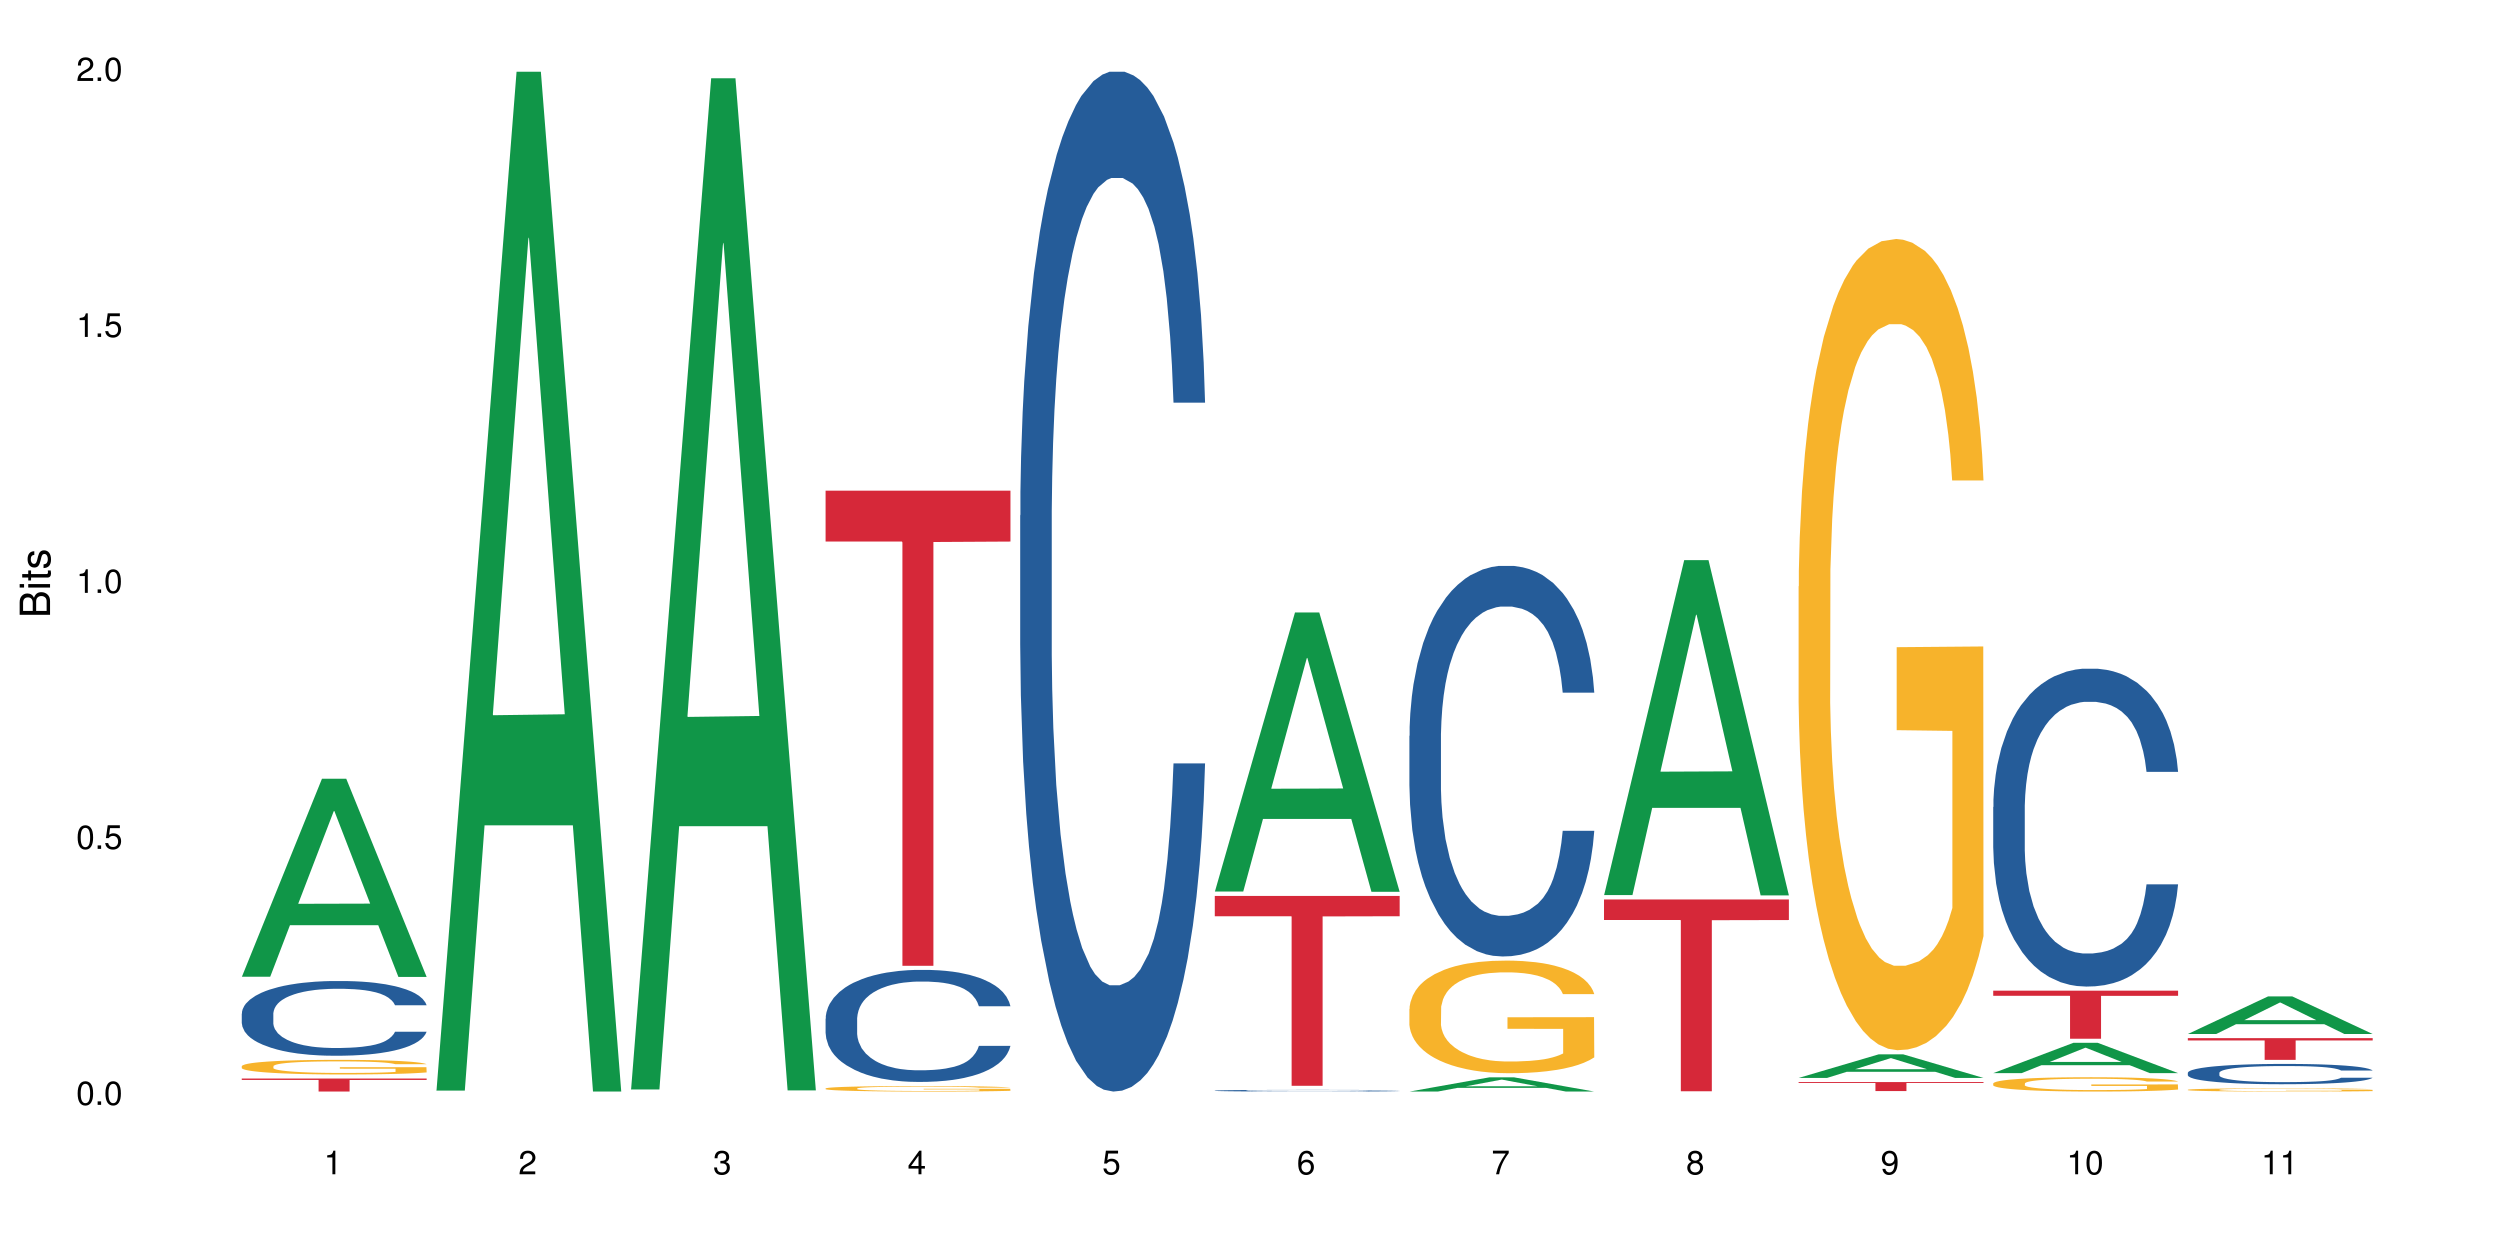 <?xml version="1.0" encoding="UTF-8"?>
<svg xmlns="http://www.w3.org/2000/svg" xmlns:xlink="http://www.w3.org/1999/xlink" width="720pt" height="360pt" viewBox="0 0 720 360" version="1.1">
<defs>
<g>
<symbol overflow="visible" id="glyph0-0">
<path style="stroke:none;" d=""/>
</symbol>
<symbol overflow="visible" id="glyph0-1">
<path style="stroke:none;" d="M 2.641 -6.797 C 2 -6.797 1.422 -6.531 1.078 -6.047 C 0.641 -5.453 0.406 -4.547 0.406 -3.297 C 0.406 -1 1.188 0.219 2.641 0.219 C 4.078 0.219 4.859 -1 4.859 -3.234 C 4.859 -4.562 4.656 -5.438 4.203 -6.047 C 3.844 -6.531 3.281 -6.797 2.641 -6.797 Z M 2.641 -6.047 C 3.547 -6.047 4 -5.125 4 -3.312 C 4 -1.375 3.562 -0.484 2.625 -0.484 C 1.734 -0.484 1.281 -1.422 1.281 -3.281 C 1.281 -5.141 1.734 -6.047 2.641 -6.047 Z M 2.641 -6.047 "/>
</symbol>
<symbol overflow="visible" id="glyph0-2">
<path style="stroke:none;" d="M 1.828 -1 L 0.828 -1 L 0.828 0 L 1.828 0 Z M 1.828 -1 "/>
</symbol>
<symbol overflow="visible" id="glyph0-3">
<path style="stroke:none;" d="M 4.562 -6.797 L 1.062 -6.797 L 0.547 -3.094 L 1.328 -3.094 C 1.719 -3.562 2.047 -3.734 2.578 -3.734 C 3.484 -3.734 4.062 -3.109 4.062 -2.094 C 4.062 -1.125 3.484 -0.531 2.578 -0.531 C 1.828 -0.531 1.375 -0.906 1.188 -1.672 L 0.328 -1.672 C 0.453 -1.109 0.547 -0.844 0.75 -0.594 C 1.125 -0.078 1.828 0.219 2.594 0.219 C 3.969 0.219 4.922 -0.781 4.922 -2.219 C 4.922 -3.562 4.031 -4.484 2.719 -4.484 C 2.25 -4.484 1.859 -4.359 1.469 -4.062 L 1.734 -5.969 L 4.562 -5.969 Z M 4.562 -6.797 "/>
</symbol>
<symbol overflow="visible" id="glyph0-4">
<path style="stroke:none;" d="M 2.484 -4.844 L 2.484 0 L 3.328 0 L 3.328 -6.797 L 2.766 -6.797 C 2.469 -5.75 2.281 -5.609 0.984 -5.453 L 0.984 -4.844 Z M 2.484 -4.844 "/>
</symbol>
<symbol overflow="visible" id="glyph0-5">
<path style="stroke:none;" d="M 4.859 -0.828 L 1.281 -0.828 C 1.359 -1.391 1.672 -1.75 2.5 -2.234 L 3.469 -2.75 C 4.406 -3.266 4.906 -3.969 4.906 -4.812 C 4.906 -5.375 4.672 -5.906 4.266 -6.266 C 3.859 -6.625 3.375 -6.797 2.719 -6.797 C 1.859 -6.797 1.219 -6.5 0.844 -5.922 C 0.609 -5.562 0.5 -5.125 0.484 -4.438 L 1.328 -4.438 C 1.359 -4.906 1.406 -5.188 1.531 -5.406 C 1.75 -5.812 2.188 -6.062 2.703 -6.062 C 3.469 -6.062 4.031 -5.516 4.031 -4.781 C 4.031 -4.25 3.719 -3.797 3.125 -3.438 L 2.234 -2.938 C 0.812 -2.141 0.406 -1.5 0.328 0 L 4.859 0 Z M 4.859 -0.828 "/>
</symbol>
<symbol overflow="visible" id="glyph0-6">
<path style="stroke:none;" d="M 2.125 -3.125 L 2.578 -3.125 C 3.516 -3.125 3.984 -2.703 3.984 -1.891 C 3.984 -1.031 3.469 -0.531 2.578 -0.531 C 1.656 -0.531 1.203 -0.984 1.156 -1.969 L 0.312 -1.969 C 0.344 -1.422 0.438 -1.078 0.609 -0.766 C 0.953 -0.109 1.625 0.219 2.547 0.219 C 3.953 0.219 4.859 -0.609 4.859 -1.906 C 4.859 -2.766 4.516 -3.25 3.703 -3.516 C 4.344 -3.766 4.656 -4.25 4.656 -4.938 C 4.656 -6.109 3.875 -6.797 2.578 -6.797 C 1.203 -6.797 0.484 -6.047 0.453 -4.609 L 1.297 -4.609 C 1.312 -5.016 1.344 -5.25 1.453 -5.453 C 1.641 -5.828 2.062 -6.062 2.594 -6.062 C 3.344 -6.062 3.797 -5.625 3.797 -4.906 C 3.797 -4.422 3.609 -4.141 3.25 -3.984 C 3.016 -3.891 2.719 -3.844 2.125 -3.844 Z M 2.125 -3.125 "/>
</symbol>
<symbol overflow="visible" id="glyph0-7">
<path style="stroke:none;" d="M 3.141 -1.625 L 3.141 0 L 3.984 0 L 3.984 -1.625 L 4.984 -1.625 L 4.984 -2.391 L 3.984 -2.391 L 3.984 -6.797 L 3.359 -6.797 L 0.266 -2.516 L 0.266 -1.625 Z M 3.141 -2.391 L 1 -2.391 L 3.141 -5.359 Z M 3.141 -2.391 "/>
</symbol>
<symbol overflow="visible" id="glyph0-8">
<path style="stroke:none;" d="M 4.781 -5.031 C 4.609 -6.141 3.891 -6.797 2.844 -6.797 C 2.094 -6.797 1.422 -6.438 1.031 -5.828 C 0.609 -5.172 0.406 -4.344 0.406 -3.094 C 0.406 -1.953 0.578 -1.234 0.984 -0.625 C 1.359 -0.078 1.953 0.219 2.703 0.219 C 3.984 0.219 4.922 -0.734 4.922 -2.078 C 4.922 -3.344 4.062 -4.234 2.844 -4.234 C 2.172 -4.234 1.641 -3.969 1.281 -3.469 C 1.281 -5.125 1.828 -6.047 2.797 -6.047 C 3.391 -6.047 3.797 -5.672 3.938 -5.031 Z M 2.734 -3.484 C 3.547 -3.484 4.062 -2.922 4.062 -2 C 4.062 -1.156 3.484 -0.531 2.703 -0.531 C 1.922 -0.531 1.328 -1.188 1.328 -2.047 C 1.328 -2.891 1.906 -3.484 2.734 -3.484 Z M 2.734 -3.484 "/>
</symbol>
<symbol overflow="visible" id="glyph0-9">
<path style="stroke:none;" d="M 4.984 -6.797 L 0.438 -6.797 L 0.438 -5.969 L 4.109 -5.969 C 2.5 -3.656 1.828 -2.234 1.328 0 L 2.219 0 C 2.594 -2.172 3.453 -4.047 4.984 -6.094 Z M 4.984 -6.797 "/>
</symbol>
<symbol overflow="visible" id="glyph0-10">
<path style="stroke:none;" d="M 3.75 -3.578 C 4.453 -4 4.688 -4.344 4.688 -4.984 C 4.688 -6.047 3.844 -6.797 2.641 -6.797 C 1.438 -6.797 0.594 -6.047 0.594 -4.984 C 0.594 -4.359 0.828 -4.016 1.516 -3.578 C 0.734 -3.203 0.359 -2.641 0.359 -1.891 C 0.359 -0.641 1.297 0.219 2.641 0.219 C 3.984 0.219 4.922 -0.641 4.922 -1.875 C 4.922 -2.641 4.531 -3.203 3.75 -3.578 Z M 2.641 -6.047 C 3.359 -6.047 3.812 -5.625 3.812 -4.969 C 3.812 -4.344 3.344 -3.922 2.641 -3.922 C 1.922 -3.922 1.453 -4.344 1.453 -4.984 C 1.453 -5.625 1.922 -6.047 2.641 -6.047 Z M 2.641 -3.203 C 3.484 -3.203 4.062 -2.672 4.062 -1.875 C 4.062 -1.062 3.484 -0.531 2.625 -0.531 C 1.797 -0.531 1.219 -1.078 1.219 -1.875 C 1.219 -2.672 1.797 -3.203 2.641 -3.203 Z M 2.641 -3.203 "/>
</symbol>
<symbol overflow="visible" id="glyph0-11">
<path style="stroke:none;" d="M 0.516 -1.547 C 0.672 -0.438 1.406 0.219 2.438 0.219 C 3.188 0.219 3.859 -0.141 4.266 -0.75 C 4.688 -1.406 4.891 -2.25 4.891 -3.484 C 4.891 -4.625 4.703 -5.359 4.312 -5.953 C 3.938 -6.5 3.344 -6.797 2.594 -6.797 C 1.297 -6.797 0.359 -5.844 0.359 -4.516 C 0.359 -3.25 1.234 -2.344 2.453 -2.344 C 3.094 -2.344 3.562 -2.578 4.016 -3.109 C 4 -1.453 3.469 -0.531 2.5 -0.531 C 1.906 -0.531 1.484 -0.906 1.359 -1.547 Z M 2.578 -6.062 C 3.375 -6.062 3.969 -5.406 3.969 -4.531 C 3.969 -3.688 3.375 -3.094 2.547 -3.094 C 1.734 -3.094 1.234 -3.672 1.234 -4.578 C 1.234 -5.438 1.797 -6.062 2.578 -6.062 Z M 2.578 -6.062 "/>
</symbol>
<symbol overflow="visible" id="glyph1-0">
<path style="stroke:none;" d=""/>
</symbol>
<symbol overflow="visible" id="glyph1-1">
<path style="stroke:none;" d="M 0 -0.953 L 0 -4.891 C 0 -5.719 -0.234 -6.344 -0.734 -6.797 C -1.188 -7.234 -1.812 -7.469 -2.5 -7.469 C -3.547 -7.469 -4.188 -7 -4.625 -5.875 C -4.984 -6.672 -5.641 -7.094 -6.531 -7.094 C -7.156 -7.094 -7.734 -6.859 -8.141 -6.391 C -8.562 -5.938 -8.75 -5.344 -8.75 -4.5 L -8.75 -0.953 Z M -4.984 -2.062 L -7.766 -2.062 L -7.766 -4.219 C -7.766 -4.844 -7.688 -5.203 -7.453 -5.5 C -7.219 -5.812 -6.859 -5.969 -6.375 -5.969 C -5.906 -5.969 -5.531 -5.812 -5.297 -5.5 C -5.062 -5.203 -4.984 -4.844 -4.984 -4.219 Z M -0.984 -2.062 L -4 -2.062 L -4 -4.781 C -4 -5.328 -3.859 -5.688 -3.578 -5.953 C -3.297 -6.219 -2.922 -6.359 -2.484 -6.359 C -2.062 -6.359 -1.688 -6.219 -1.406 -5.953 C -1.109 -5.688 -0.984 -5.328 -0.984 -4.781 Z M -0.984 -2.062 "/>
</symbol>
<symbol overflow="visible" id="glyph1-2">
<path style="stroke:none;" d="M -6.281 -1.797 L -6.281 -0.797 L 0 -0.797 L 0 -1.797 Z M -8.75 -1.797 L -8.75 -0.797 L -7.484 -0.797 L -7.484 -1.797 Z M -8.75 -1.797 "/>
</symbol>
<symbol overflow="visible" id="glyph1-3">
<path style="stroke:none;" d="M -6.281 -3.047 L -6.281 -2.016 L -8.016 -2.016 L -8.016 -1.016 L -6.281 -1.016 L -6.281 -0.172 L -5.469 -0.172 L -5.469 -1.016 L -0.719 -1.016 C -0.078 -1.016 0.281 -1.453 0.281 -2.234 C 0.281 -2.469 0.25 -2.719 0.188 -3.047 L -0.641 -3.047 C -0.609 -2.922 -0.594 -2.766 -0.594 -2.562 C -0.594 -2.141 -0.719 -2.016 -1.156 -2.016 L -5.469 -2.016 L -5.469 -3.047 Z M -6.281 -3.047 "/>
</symbol>
<symbol overflow="visible" id="glyph1-4">
<path style="stroke:none;" d="M -4.531 -5.25 C -5.766 -5.25 -6.469 -4.422 -6.469 -2.969 C -6.469 -1.516 -5.719 -0.562 -4.547 -0.562 C -3.562 -0.562 -3.094 -1.062 -2.734 -2.562 L -2.516 -3.484 C -2.344 -4.188 -2.094 -4.469 -1.625 -4.469 C -1.047 -4.469 -0.641 -3.875 -0.641 -3 C -0.641 -2.453 -0.797 -2 -1.062 -1.75 C -1.25 -1.594 -1.422 -1.531 -1.875 -1.469 L -1.875 -0.406 C -0.422 -0.453 0.281 -1.266 0.281 -2.922 C 0.281 -4.5 -0.5 -5.516 -1.719 -5.516 C -2.656 -5.516 -3.172 -4.984 -3.469 -3.734 L -3.703 -2.766 C -3.891 -1.953 -4.156 -1.609 -4.594 -1.609 C -5.172 -1.609 -5.547 -2.125 -5.547 -2.938 C -5.547 -3.75 -5.203 -4.172 -4.531 -4.203 Z M -4.531 -5.25 "/>
</symbol>
</g>
</defs>
<g id="surface73117">
<rect x="0" y="0" width="720" height="360" style="fill:rgb(100%,100%,100%);fill-opacity:1;stroke:none;"/>
<path style=" stroke:none;fill-rule:nonzero;fill:rgb(6.275%,58.824%,28.235%);fill-opacity:1;" d="M 69.629 281.305 L 69.688 281.25 L 92.723 224.285 L 99.723 224.285 L 122.875 281.359 L 114.738 281.359 L 108.938 266.461 L 83.508 266.461 L 77.82 281.305 L 69.629 281.305 L 85.957 260.297 L 106.605 260.242 L 96.309 233.609 L 96.195 233.559 L 96.082 233.719 L 85.898 260.242 L 85.957 260.297 Z M 69.629 281.305 "/>
<path style=" stroke:none;fill-rule:nonzero;fill:rgb(14.51%,36.078%,60%);fill-opacity:1;" d="M 69.629 291.902 L 69.695 291.883 L 69.695 291.41 L 69.891 290.66 L 70.344 289.719 L 70.797 289.066 L 71.969 287.906 L 73.59 286.785 L 75.277 285.922 L 76.512 285.41 L 77.617 285.016 L 80.148 284.289 L 81.773 283.914 L 83.523 283.582 L 85.668 283.246 L 87.227 283.051 L 90.73 282.734 L 93.328 282.598 L 95.344 282.539 L 99.691 282.539 L 102.289 282.617 L 104.172 282.715 L 106.25 282.871 L 108.004 283.051 L 111.055 283.48 L 113.781 284.031 L 115.016 284.348 L 116.965 284.957 L 118.457 285.547 L 119.496 286.059 L 120.664 286.785 L 121.703 287.672 L 122.484 288.676 L 122.875 289.52 L 113.781 289.52 L 113.328 288.734 L 112.809 288.125 L 111.836 287.316 L 110.859 286.746 L 109.496 286.176 L 108.266 285.805 L 106.574 285.43 L 105.082 285.191 L 103.523 285.016 L 102.031 284.898 L 99.172 284.781 L 95.863 284.781 L 94.629 284.82 L 92.098 284.977 L 90.73 285.113 L 88.785 285.391 L 87.422 285.645 L 85.797 286.039 L 84.695 286.375 L 83.328 286.887 L 82.355 287.336 L 81.254 287.988 L 80.602 288.477 L 80.02 289.027 L 79.5 289.68 L 79.109 290.367 L 78.852 291.094 L 78.719 291.801 L 78.719 294.852 L 78.852 295.559 L 79.176 296.387 L 80.02 297.586 L 81.254 298.629 L 82.68 299.453 L 84.043 300.043 L 84.824 300.32 L 85.863 300.633 L 87.484 301.027 L 89.824 301.422 L 91.188 301.578 L 93.266 301.734 L 95.406 301.816 L 98.266 301.816 L 100.797 301.734 L 102.484 301.637 L 104.238 301.48 L 106.641 301.145 L 108.133 300.832 L 109.434 300.457 L 110.406 300.082 L 111.055 299.77 L 112.031 299.16 L 112.809 298.492 L 113.395 297.801 L 113.781 297.133 L 122.875 297.133 L 122.484 297.922 L 121.898 298.688 L 121.316 299.258 L 120.406 299.945 L 119.367 300.555 L 117.875 301.246 L 116.641 301.695 L 115.016 302.188 L 113.523 302.562 L 111.898 302.898 L 109.496 303.289 L 107.938 303.488 L 106.25 303.664 L 104.238 303.82 L 101.707 303.961 L 98.977 304.039 L 96.445 304.059 L 93.719 304.02 L 91.707 303.938 L 89.043 303.762 L 85.73 303.41 L 83.328 303.035 L 81.445 302.66 L 79.824 302.266 L 78.004 301.734 L 75.668 300.871 L 74.238 300.203 L 73.266 299.652 L 72.16 298.883 L 71.383 298.195 L 70.473 297.094 L 69.824 295.699 L 69.629 294.617 Z M 69.629 291.902 "/>
<path style=" stroke:none;fill-rule:nonzero;fill:rgb(96.863%,70.196%,16.863%);fill-opacity:1;" d="M 69.629 307.039 L 69.695 307.035 L 69.695 306.961 L 69.953 306.785 L 70.602 306.547 L 71.449 306.352 L 72.355 306.199 L 72.941 306.117 L 73.914 306.004 L 74.758 305.918 L 76.902 305.746 L 79.629 305.582 L 81.121 305.516 L 82.809 305.449 L 85.215 305.375 L 86.316 305.348 L 89.691 305.285 L 93.523 305.25 L 97.746 305.238 L 99.691 305.242 L 102.355 305.258 L 105.992 305.297 L 108.07 305.336 L 109.691 305.375 L 111.379 305.426 L 113.457 305.504 L 115.406 305.594 L 116.965 305.688 L 118.523 305.801 L 119.82 305.926 L 120.926 306.059 L 121.898 306.223 L 122.484 306.355 L 122.875 306.492 L 113.848 306.492 L 113.328 306.355 L 112.742 306.254 L 111.77 306.125 L 110.797 306.031 L 109.82 305.961 L 108.004 305.859 L 106.445 305.797 L 104.496 305.746 L 102.613 305.711 L 100.473 305.688 L 99.172 305.68 L 95.73 305.68 L 92.613 305.707 L 90.797 305.738 L 89.5 305.77 L 87.68 305.824 L 86.578 305.871 L 85.926 305.902 L 83.98 306.02 L 82.68 306.129 L 81.965 306.203 L 81.059 306.316 L 80.406 306.422 L 79.695 306.574 L 79.305 306.691 L 78.785 306.953 L 78.719 307.645 L 78.914 307.789 L 79.305 307.949 L 79.824 308.086 L 80.602 308.23 L 81.383 308.344 L 82.746 308.492 L 83.914 308.594 L 84.824 308.66 L 86.578 308.762 L 87.289 308.797 L 88.98 308.867 L 90.73 308.922 L 92.875 308.965 L 94.5 308.988 L 97.094 309.008 L 100.406 309.008 L 104.305 308.984 L 106.77 308.957 L 108.457 308.926 L 109.562 308.898 L 110.926 308.855 L 111.898 308.816 L 112.809 308.773 L 113.914 308.711 L 113.914 307.789 L 97.875 307.785 L 97.875 307.355 L 122.809 307.352 L 122.875 308.855 L 121.512 308.957 L 119.82 309.059 L 118.199 309.137 L 116.512 309.203 L 114.109 309.273 L 112.16 309.32 L 109.172 309.375 L 106.445 309.41 L 103.59 309.434 L 101.055 309.445 L 98.07 309.449 L 95.406 309.441 L 92.551 309.418 L 90.277 309.387 L 88.199 309.348 L 86.121 309.297 L 83.523 309.215 L 81.836 309.152 L 80.082 309.07 L 78.332 308.973 L 76.773 308.871 L 75.734 308.789 L 74.695 308.699 L 73.59 308.582 L 72.551 308.453 L 71.773 308.332 L 71.059 308.199 L 70.539 308.07 L 70.02 307.898 L 69.758 307.758 L 69.629 307.641 Z M 69.629 307.039 "/>
<path style=" stroke:none;fill-rule:nonzero;fill:rgb(83.922%,15.686%,22.353%);fill-opacity:1;" d="M 69.629 310.625 L 122.875 310.625 L 122.875 311.027 L 100.684 311.031 L 100.684 314.371 L 91.754 314.371 L 91.754 311.035 L 91.625 311.027 L 69.629 311.027 Z M 69.629 310.625 "/>
<path style=" stroke:none;fill-rule:nonzero;fill:rgb(6.275%,58.824%,28.235%);fill-opacity:1;" d="M 125.676 314.094 L 125.734 313.82 L 148.77 20.664 L 155.77 20.664 L 178.918 314.371 L 170.785 314.371 L 164.984 237.703 L 139.555 237.703 L 133.867 314.094 L 125.676 314.094 L 142 205.988 L 162.652 205.711 L 152.355 68.648 L 152.242 68.375 L 152.129 69.199 L 141.945 205.711 L 142 205.988 Z M 125.676 314.094 "/>
<path style=" stroke:none;fill-rule:nonzero;fill:rgb(6.275%,58.824%,28.235%);fill-opacity:1;" d="M 181.723 313.766 L 181.777 313.492 L 204.816 22.543 L 211.812 22.543 L 234.965 314.039 L 226.832 314.039 L 221.031 237.949 L 195.602 237.949 L 189.914 313.766 L 181.723 313.766 L 198.047 206.473 L 218.695 206.199 L 208.402 70.168 L 208.289 69.895 L 208.172 70.715 L 197.992 206.199 L 198.047 206.473 Z M 181.723 313.766 "/>
<path style=" stroke:none;fill-rule:nonzero;fill:rgb(14.51%,36.078%,60%);fill-opacity:1;" d="M 237.77 293.375 L 237.832 293.348 L 237.832 292.637 L 238.027 291.52 L 238.484 290.102 L 238.938 289.129 L 240.105 287.391 L 241.73 285.707 L 243.418 284.41 L 244.652 283.645 L 245.754 283.055 L 248.289 281.965 L 249.91 281.402 L 251.664 280.902 L 253.805 280.402 L 255.363 280.105 L 258.871 279.633 L 261.469 279.426 L 263.48 279.34 L 267.832 279.34 L 270.43 279.457 L 272.312 279.605 L 274.391 279.84 L 276.145 280.105 L 279.195 280.754 L 281.922 281.578 L 283.156 282.051 L 285.105 282.965 L 286.598 283.852 L 287.637 284.617 L 288.805 285.707 L 289.844 287.035 L 290.621 288.539 L 291.012 289.809 L 281.922 289.809 L 281.469 288.629 L 280.949 287.715 L 279.973 286.504 L 279 285.648 L 277.637 284.793 L 276.402 284.234 L 274.715 283.672 L 273.223 283.32 L 271.664 283.055 L 270.168 282.879 L 267.312 282.699 L 264 282.699 L 262.766 282.758 L 260.234 282.996 L 258.871 283.203 L 256.922 283.613 L 255.559 284 L 253.938 284.59 L 252.832 285.09 L 251.469 285.855 L 250.496 286.535 L 249.391 287.508 L 248.742 288.246 L 248.156 289.07 L 247.637 290.043 L 247.25 291.074 L 246.988 292.168 L 246.859 293.227 L 246.859 297.801 L 246.988 298.859 L 247.312 300.098 L 248.156 301.898 L 249.391 303.461 L 250.82 304.699 L 252.184 305.586 L 252.961 305.996 L 254 306.469 L 255.625 307.059 L 257.961 307.648 L 259.324 307.883 L 261.402 308.121 L 263.547 308.238 L 266.402 308.238 L 268.938 308.121 L 270.625 307.973 L 272.379 307.738 L 274.781 307.234 L 276.273 306.766 L 277.57 306.203 L 278.547 305.645 L 279.195 305.172 L 280.168 304.258 L 280.949 303.254 L 281.531 302.223 L 281.922 301.219 L 291.012 301.219 L 290.621 302.398 L 290.039 303.551 L 289.453 304.406 L 288.547 305.438 L 287.508 306.352 L 286.012 307.383 L 284.777 308.062 L 283.156 308.801 L 281.664 309.359 L 280.039 309.859 L 277.637 310.449 L 276.078 310.746 L 274.391 311.012 L 272.379 311.246 L 269.844 311.453 L 267.117 311.57 L 264.586 311.602 L 261.859 311.543 L 259.844 311.422 L 257.184 311.156 L 253.871 310.629 L 251.469 310.066 L 249.586 309.508 L 247.961 308.918 L 246.145 308.121 L 243.809 306.824 L 242.379 305.82 L 241.406 304.996 L 240.301 303.844 L 239.523 302.812 L 238.613 301.16 L 237.965 299.066 L 237.77 297.445 Z M 237.77 293.375 "/>
<path style=" stroke:none;fill-rule:nonzero;fill:rgb(96.863%,70.196%,16.863%);fill-opacity:1;" d="M 237.77 313.461 L 237.832 313.461 L 237.832 313.43 L 238.094 313.367 L 238.742 313.273 L 239.586 313.203 L 240.496 313.145 L 241.078 313.113 L 242.055 313.07 L 242.898 313.035 L 245.039 312.973 L 247.77 312.91 L 249.262 312.883 L 250.949 312.859 L 253.352 312.832 L 254.457 312.82 L 257.832 312.797 L 261.664 312.785 L 265.883 312.781 L 267.832 312.781 L 270.492 312.789 L 274.129 312.805 L 276.207 312.816 L 277.832 312.832 L 279.52 312.852 L 281.598 312.879 L 283.547 312.914 L 285.105 312.949 L 286.66 312.992 L 287.961 313.039 L 289.066 313.09 L 290.039 313.152 L 290.621 313.203 L 291.012 313.254 L 281.988 313.254 L 281.469 313.203 L 280.883 313.164 L 279.91 313.117 L 278.934 313.082 L 277.961 313.055 L 276.145 313.016 L 274.586 312.992 L 272.637 312.973 L 270.754 312.957 L 268.609 312.949 L 267.312 312.945 L 263.871 312.945 L 260.754 312.957 L 258.938 312.969 L 257.637 312.98 L 255.82 313.004 L 254.715 313.02 L 254.066 313.031 L 252.117 313.078 L 250.82 313.117 L 250.105 313.145 L 249.195 313.188 L 248.547 313.227 L 247.832 313.285 L 247.441 313.328 L 246.922 313.43 L 246.859 313.688 L 247.055 313.746 L 247.441 313.805 L 247.961 313.855 L 248.742 313.91 L 249.52 313.953 L 250.883 314.012 L 252.055 314.047 L 252.961 314.074 L 254.715 314.113 L 255.43 314.125 L 257.117 314.152 L 258.871 314.172 L 261.016 314.188 L 262.637 314.199 L 265.234 314.203 L 268.547 314.203 L 272.441 314.195 L 274.91 314.184 L 276.598 314.172 L 277.703 314.164 L 279.066 314.148 L 280.039 314.133 L 280.949 314.117 L 282.051 314.09 L 282.051 313.746 L 266.016 313.742 L 266.016 313.582 L 290.949 313.578 L 291.012 314.148 L 289.648 314.188 L 287.961 314.223 L 286.336 314.254 L 284.648 314.277 L 282.246 314.305 L 280.297 314.324 L 277.312 314.344 L 274.586 314.355 L 271.727 314.363 L 269.195 314.371 L 266.207 314.371 L 263.547 314.367 L 260.688 314.359 L 258.418 314.348 L 256.34 314.332 L 254.262 314.312 L 251.664 314.285 L 249.977 314.258 L 248.223 314.227 L 246.469 314.191 L 244.91 314.152 L 243.871 314.121 L 242.832 314.086 L 241.73 314.043 L 240.691 313.996 L 239.91 313.949 L 239.195 313.898 L 238.676 313.852 L 238.156 313.785 L 237.898 313.734 L 237.77 313.688 Z M 237.77 313.461 "/>
<path style=" stroke:none;fill-rule:nonzero;fill:rgb(83.922%,15.686%,22.353%);fill-opacity:1;" d="M 237.77 141.32 L 291.012 141.32 L 291.012 155.969 L 268.82 156.098 L 268.82 278.16 L 259.895 278.16 L 259.895 156.227 L 259.766 155.969 L 237.77 155.969 Z M 237.77 141.32 "/>
<path style=" stroke:none;fill-rule:nonzero;fill:rgb(14.51%,36.078%,60%);fill-opacity:1;" d="M 293.816 148.457 L 293.879 148.188 L 293.879 141.742 L 294.074 131.543 L 294.527 118.656 L 294.984 109.797 L 296.152 93.957 L 297.777 78.652 L 299.465 66.84 L 300.699 59.859 L 301.801 54.492 L 304.332 44.559 L 305.957 39.457 L 307.711 34.891 L 309.852 30.328 L 311.41 27.645 L 314.918 23.348 L 317.516 21.469 L 319.527 20.664 L 323.879 20.664 L 326.477 21.738 L 328.359 23.078 L 330.438 25.227 L 332.191 27.645 L 335.242 33.551 L 337.969 41.066 L 339.203 45.363 L 341.148 53.684 L 342.645 61.738 L 343.684 68.719 L 344.852 78.652 L 345.891 90.734 L 346.668 104.426 L 347.059 115.969 L 337.969 115.969 L 337.516 105.23 L 336.996 96.91 L 336.02 85.902 L 335.047 78.117 L 333.684 70.332 L 332.449 65.23 L 330.762 60.129 L 329.266 56.906 L 327.711 54.492 L 326.215 52.879 L 323.359 51.27 L 320.047 51.27 L 318.812 51.805 L 316.281 53.953 L 314.918 55.832 L 312.969 59.59 L 311.605 63.082 L 309.984 68.449 L 308.879 73.016 L 307.516 79.996 L 306.543 86.172 L 305.438 95.031 L 304.789 101.742 L 304.203 109.258 L 303.684 118.117 L 303.293 127.516 L 303.035 137.449 L 302.906 147.113 L 302.906 188.727 L 303.035 198.391 L 303.359 209.668 L 304.203 226.043 L 305.438 240.273 L 306.867 251.547 L 308.23 259.602 L 309.008 263.359 L 310.047 267.656 L 311.672 273.027 L 314.008 278.395 L 315.371 280.543 L 317.449 282.691 L 319.594 283.766 L 322.449 283.766 L 324.98 282.691 L 326.672 281.348 L 328.422 279.199 L 330.824 274.637 L 332.32 270.34 L 333.617 265.242 L 334.594 260.141 L 335.242 255.844 L 336.215 247.52 L 336.996 238.395 L 337.578 228.996 L 337.969 219.867 L 347.059 219.867 L 346.668 230.609 L 346.086 241.078 L 345.5 248.863 L 344.59 258.262 L 343.551 266.582 L 342.059 275.98 L 340.824 282.152 L 339.203 288.867 L 337.707 293.969 L 336.086 298.531 L 333.684 303.898 L 332.125 306.586 L 330.438 309 L 328.422 311.148 L 325.891 313.027 L 323.164 314.102 L 320.633 314.371 L 317.906 313.832 L 315.891 312.762 L 313.23 310.344 L 309.918 305.512 L 307.516 300.41 L 305.633 295.309 L 304.008 289.941 L 302.191 282.691 L 299.852 270.879 L 298.426 261.75 L 297.449 254.234 L 296.348 243.762 L 295.566 234.367 L 294.66 219.332 L 294.008 200.27 L 293.816 185.504 Z M 293.816 148.457 "/>
<path style=" stroke:none;fill-rule:nonzero;fill:rgb(6.275%,58.824%,28.235%);fill-opacity:1;" d="M 349.859 256.77 L 349.918 256.691 L 372.957 176.395 L 379.953 176.395 L 403.105 256.844 L 394.973 256.844 L 389.168 235.844 L 363.742 235.844 L 358.051 256.77 L 349.859 256.77 L 366.188 227.156 L 386.836 227.082 L 376.539 189.539 L 376.426 189.461 L 376.312 189.688 L 366.129 227.082 L 366.188 227.156 Z M 349.859 256.77 "/>
<path style=" stroke:none;fill-rule:nonzero;fill:rgb(14.51%,36.078%,60%);fill-opacity:1;" d="M 349.859 314.098 L 349.926 314.098 L 349.926 314.09 L 350.121 314.07 L 350.574 314.051 L 351.031 314.035 L 352.199 314.012 L 353.82 313.984 L 355.512 313.965 L 356.742 313.953 L 357.848 313.945 L 360.379 313.93 L 362.004 313.922 L 363.758 313.914 L 365.898 313.906 L 367.457 313.902 L 370.965 313.895 L 373.562 313.891 L 382.523 313.891 L 384.406 313.895 L 386.484 313.898 L 388.234 313.902 L 391.289 313.91 L 394.016 313.926 L 395.25 313.93 L 397.195 313.945 L 398.691 313.957 L 399.73 313.969 L 400.898 313.984 L 401.938 314.004 L 402.715 314.027 L 403.105 314.047 L 394.016 314.047 L 393.559 314.027 L 393.039 314.016 L 392.066 313.996 L 391.094 313.984 L 389.73 313.973 L 388.496 313.965 L 386.809 313.957 L 385.312 313.949 L 383.754 313.945 L 382.262 313.945 L 379.406 313.941 L 374.859 313.941 L 372.328 313.945 L 370.965 313.949 L 369.016 313.953 L 367.652 313.961 L 366.027 313.969 L 364.926 313.977 L 363.562 313.988 L 362.586 313.996 L 361.484 314.012 L 360.836 314.023 L 360.25 314.035 L 359.73 314.051 L 359.34 314.066 L 359.082 314.082 L 358.953 314.098 L 358.953 314.164 L 359.082 314.18 L 359.406 314.199 L 360.25 314.227 L 361.484 314.25 L 362.914 314.27 L 364.277 314.281 L 365.055 314.289 L 366.094 314.293 L 367.719 314.305 L 370.055 314.312 L 371.418 314.316 L 373.496 314.32 L 381.027 314.32 L 382.715 314.316 L 384.469 314.312 L 386.871 314.305 L 388.367 314.297 L 389.664 314.289 L 390.637 314.281 L 391.289 314.273 L 392.262 314.262 L 393.039 314.246 L 393.625 314.23 L 394.016 314.215 L 403.105 314.215 L 402.715 314.234 L 402.133 314.25 L 401.547 314.262 L 400.637 314.277 L 399.598 314.293 L 398.105 314.309 L 396.871 314.316 L 395.25 314.328 L 393.754 314.336 L 392.133 314.344 L 389.73 314.355 L 388.172 314.359 L 386.484 314.363 L 384.469 314.367 L 381.938 314.367 L 379.211 314.371 L 373.949 314.371 L 371.938 314.367 L 369.277 314.363 L 365.965 314.355 L 363.562 314.348 L 361.68 314.34 L 360.055 314.332 L 358.238 314.32 L 355.898 314.301 L 354.473 314.285 L 353.496 314.273 L 352.395 314.254 L 351.613 314.238 L 350.707 314.215 L 350.055 314.184 L 349.859 314.16 Z M 349.859 314.098 "/>
<path style=" stroke:none;fill-rule:nonzero;fill:rgb(83.922%,15.686%,22.353%);fill-opacity:1;" d="M 349.859 258.023 L 403.105 258.023 L 403.105 263.875 L 380.914 263.93 L 380.914 312.711 L 371.988 312.711 L 371.988 263.98 L 371.859 263.875 L 349.859 263.875 Z M 349.859 258.023 "/>
<path style=" stroke:none;fill-rule:nonzero;fill:rgb(6.275%,58.824%,28.235%);fill-opacity:1;" d="M 405.906 314.367 L 405.965 314.363 L 429.004 310.266 L 436 310.266 L 459.152 314.371 L 451.016 314.371 L 445.215 313.301 L 419.789 313.301 L 414.098 314.367 L 405.906 314.367 L 422.234 312.855 L 442.883 312.852 L 432.586 310.938 L 432.473 310.934 L 432.359 310.945 L 422.176 312.852 L 422.234 312.855 Z M 405.906 314.367 "/>
<path style=" stroke:none;fill-rule:nonzero;fill:rgb(14.51%,36.078%,60%);fill-opacity:1;" d="M 405.906 211.926 L 405.973 211.82 L 405.973 209.355 L 406.168 205.445 L 406.621 200.512 L 407.078 197.117 L 408.246 191.051 L 409.867 185.191 L 411.555 180.664 L 412.789 177.992 L 413.895 175.938 L 416.426 172.133 L 418.051 170.176 L 419.805 168.43 L 421.945 166.68 L 423.504 165.652 L 427.012 164.008 L 429.609 163.289 L 431.621 162.98 L 435.973 162.98 L 438.566 163.391 L 440.453 163.906 L 442.527 164.727 L 444.281 165.652 L 447.336 167.914 L 450.062 170.793 L 451.293 172.441 L 453.242 175.629 L 454.734 178.711 L 455.773 181.387 L 456.945 185.191 L 457.984 189.816 L 458.762 195.062 L 459.152 199.484 L 450.062 199.484 L 449.605 195.371 L 449.086 192.184 L 448.113 187.965 L 447.141 184.984 L 445.777 182.004 L 444.543 180.047 L 442.855 178.094 L 441.359 176.859 L 439.801 175.938 L 438.309 175.32 L 435.453 174.703 L 432.141 174.703 L 430.906 174.906 L 428.375 175.73 L 427.012 176.449 L 425.062 177.891 L 423.699 179.227 L 422.074 181.281 L 420.973 183.031 L 419.609 185.703 L 418.633 188.07 L 417.531 191.461 L 416.883 194.031 L 416.297 196.91 L 415.777 200.305 L 415.387 203.902 L 415.129 207.707 L 414.996 211.41 L 414.996 227.348 L 415.129 231.051 L 415.453 235.367 L 416.297 241.641 L 417.531 247.09 L 418.957 251.41 L 420.324 254.492 L 421.102 255.934 L 422.141 257.578 L 423.766 259.637 L 426.102 261.691 L 427.465 262.516 L 429.543 263.336 L 431.684 263.746 L 434.543 263.746 L 437.074 263.336 L 438.762 262.824 L 440.516 262 L 442.918 260.25 L 444.41 258.605 L 445.711 256.652 L 446.684 254.699 L 447.336 253.055 L 448.309 249.867 L 449.086 246.371 L 449.672 242.773 L 450.062 239.277 L 459.152 239.277 L 458.762 243.391 L 458.176 247.398 L 457.594 250.379 L 456.684 253.98 L 455.645 257.168 L 454.152 260.766 L 452.918 263.133 L 451.293 265.703 L 449.801 267.656 L 448.18 269.402 L 445.777 271.461 L 444.219 272.488 L 442.527 273.414 L 440.516 274.234 L 437.984 274.957 L 435.258 275.367 L 432.723 275.469 L 429.996 275.266 L 427.984 274.852 L 425.32 273.926 L 422.012 272.078 L 419.609 270.125 L 417.727 268.168 L 416.102 266.113 L 414.285 263.336 L 411.945 258.812 L 410.52 255.316 L 409.543 252.438 L 408.441 248.426 L 407.66 244.828 L 406.75 239.07 L 406.102 231.77 L 405.906 226.113 Z M 405.906 211.926 "/>
<path style=" stroke:none;fill-rule:nonzero;fill:rgb(96.863%,70.196%,16.863%);fill-opacity:1;" d="M 405.906 290.543 L 405.973 290.512 L 405.973 289.922 L 406.23 288.586 L 406.883 286.75 L 407.727 285.238 L 408.633 284.055 L 409.219 283.434 L 410.191 282.543 L 411.039 281.895 L 413.18 280.559 L 415.906 279.316 L 417.402 278.781 L 419.09 278.277 L 421.492 277.715 L 422.594 277.508 L 425.973 277.035 L 429.801 276.738 L 434.023 276.648 L 435.973 276.68 L 438.633 276.797 L 442.27 277.125 L 444.348 277.418 L 445.969 277.715 L 447.66 278.102 L 449.738 278.695 L 451.684 279.406 L 453.242 280.117 L 454.801 281.004 L 456.102 281.953 L 457.203 282.988 L 458.176 284.234 L 458.762 285.27 L 459.152 286.305 L 450.125 286.305 L 449.605 285.27 L 449.023 284.469 L 448.047 283.492 L 447.074 282.781 L 446.102 282.219 L 444.281 281.449 L 442.723 280.973 L 440.777 280.559 L 438.895 280.293 L 436.75 280.117 L 435.453 280.055 L 432.012 280.055 L 428.895 280.262 L 427.074 280.5 L 425.777 280.738 L 423.957 281.184 L 422.855 281.539 L 422.207 281.773 L 420.258 282.691 L 418.957 283.523 L 418.246 284.086 L 417.336 284.973 L 416.688 285.773 L 415.973 286.957 L 415.582 287.848 L 415.062 289.859 L 414.996 295.191 L 415.191 296.32 L 415.582 297.531 L 416.102 298.598 L 416.883 299.727 L 417.66 300.586 L 419.023 301.738 L 420.191 302.508 L 421.102 303.012 L 422.855 303.812 L 423.57 304.078 L 425.258 304.613 L 427.012 305.027 L 429.152 305.383 L 430.777 305.562 L 433.375 305.707 L 436.684 305.707 L 440.582 305.531 L 443.047 305.293 L 444.738 305.059 L 445.84 304.852 L 447.203 304.523 L 448.18 304.227 L 449.086 303.902 L 450.191 303.398 L 450.191 296.32 L 434.152 296.289 L 434.152 292.973 L 459.086 292.941 L 459.152 304.523 L 457.789 305.324 L 456.102 306.094 L 454.477 306.688 L 452.789 307.191 L 450.387 307.754 L 448.438 308.109 L 445.449 308.523 L 442.723 308.789 L 439.867 308.969 L 437.336 309.055 L 434.348 309.086 L 431.684 309.027 L 428.828 308.848 L 426.555 308.613 L 424.477 308.316 L 422.398 307.93 L 419.805 307.309 L 418.113 306.805 L 416.363 306.184 L 414.609 305.441 L 413.051 304.641 L 412.012 304.02 L 410.973 303.309 L 409.867 302.422 L 408.828 301.414 L 408.051 300.496 L 407.336 299.457 L 406.816 298.48 L 406.297 297.148 L 406.039 296.082 L 405.906 295.164 Z M 405.906 290.543 "/>
<path style=" stroke:none;fill-rule:nonzero;fill:rgb(6.275%,58.824%,28.235%);fill-opacity:1;" d="M 461.953 257.785 L 462.012 257.695 L 485.051 161.309 L 492.047 161.309 L 515.199 257.875 L 507.062 257.875 L 501.262 232.668 L 475.832 232.668 L 470.145 257.785 L 461.953 257.785 L 478.281 222.242 L 498.93 222.148 L 488.633 177.086 L 488.52 176.992 L 488.406 177.266 L 478.223 222.148 L 478.281 222.242 Z M 461.953 257.785 "/>
<path style=" stroke:none;fill-rule:nonzero;fill:rgb(83.922%,15.686%,22.353%);fill-opacity:1;" d="M 461.953 259.055 L 515.199 259.055 L 515.199 264.969 L 493.008 265.02 L 493.008 314.281 L 484.078 314.281 L 484.078 265.07 L 483.949 264.969 L 461.953 264.969 Z M 461.953 259.055 "/>
<path style=" stroke:none;fill-rule:nonzero;fill:rgb(6.275%,58.824%,28.235%);fill-opacity:1;" d="M 518 310.441 L 518.059 310.434 L 541.094 303.641 L 548.094 303.641 L 571.246 310.449 L 563.109 310.449 L 557.309 308.672 L 531.879 308.672 L 526.191 310.441 L 518 310.441 L 534.324 307.938 L 554.977 307.93 L 544.68 304.754 L 544.566 304.746 L 544.453 304.766 L 534.27 307.93 L 534.324 307.938 Z M 518 310.441 "/>
<path style=" stroke:none;fill-rule:nonzero;fill:rgb(96.863%,70.196%,16.863%);fill-opacity:1;" d="M 518 168.895 L 518.066 168.684 L 518.066 164.414 L 518.324 154.812 L 518.973 141.586 L 519.816 130.703 L 520.727 122.168 L 521.312 117.688 L 522.285 111.285 L 523.129 106.594 L 525.273 96.992 L 528 88.031 L 529.492 84.188 L 531.18 80.562 L 533.582 76.508 L 534.688 75.016 L 538.062 71.602 L 541.895 69.469 L 546.117 68.828 L 548.062 69.039 L 550.727 69.895 L 554.363 72.242 L 556.441 74.375 L 558.062 76.508 L 559.75 79.281 L 561.828 83.551 L 563.777 88.672 L 565.336 93.789 L 566.895 100.191 L 568.191 107.02 L 569.297 114.488 L 570.27 123.449 L 570.855 130.918 L 571.246 138.383 L 562.219 138.383 L 561.699 130.918 L 561.113 125.156 L 560.141 118.113 L 559.168 112.992 L 558.191 108.941 L 556.375 103.391 L 554.816 99.977 L 552.867 96.992 L 550.984 95.07 L 548.844 93.789 L 547.543 93.363 L 544.102 93.363 L 540.984 94.859 L 539.168 96.566 L 537.871 98.27 L 536.051 101.473 L 534.949 104.031 L 534.297 105.738 L 532.352 112.352 L 531.051 118.328 L 530.336 122.383 L 529.43 128.781 L 528.777 134.543 L 528.066 143.078 L 527.676 149.48 L 527.156 163.988 L 527.09 202.395 L 527.285 210.5 L 527.676 219.25 L 528.195 226.93 L 528.973 235.039 L 529.754 241.227 L 531.117 249.547 L 532.285 255.094 L 533.195 258.723 L 534.949 264.484 L 535.66 266.402 L 537.352 270.242 L 539.102 273.23 L 541.246 275.793 L 542.867 277.07 L 545.465 278.137 L 548.777 278.137 L 552.672 276.859 L 555.141 275.152 L 556.828 273.445 L 557.934 271.949 L 559.297 269.605 L 560.27 267.469 L 561.18 265.121 L 562.285 261.496 L 562.285 210.5 L 546.246 210.289 L 546.246 186.391 L 571.18 186.18 L 571.246 269.605 L 569.879 275.363 L 568.191 280.91 L 566.57 285.18 L 564.883 288.805 L 562.477 292.859 L 560.531 295.422 L 557.543 298.406 L 554.816 300.328 L 551.961 301.609 L 549.426 302.25 L 546.441 302.461 L 543.777 302.035 L 540.922 300.754 L 538.648 299.047 L 536.57 296.914 L 534.492 294.141 L 531.895 289.66 L 530.207 286.031 L 528.453 281.551 L 526.699 276.219 L 525.145 270.457 L 524.105 265.977 L 523.066 260.855 L 521.961 254.453 L 520.922 247.199 L 520.145 240.586 L 519.43 233.117 L 518.91 226.078 L 518.391 216.477 L 518.129 208.793 L 518 202.18 Z M 518 168.895 "/>
<path style=" stroke:none;fill-rule:nonzero;fill:rgb(83.922%,15.686%,22.353%);fill-opacity:1;" d="M 518 311.629 L 571.246 311.629 L 571.246 311.906 L 549.055 311.91 L 549.055 314.23 L 540.125 314.23 L 540.125 311.91 L 539.996 311.906 L 518 311.906 Z M 518 311.629 "/>
<path style=" stroke:none;fill-rule:nonzero;fill:rgb(6.275%,58.824%,28.235%);fill-opacity:1;" d="M 574.047 309.055 L 574.102 309.047 L 597.141 300.328 L 604.137 300.328 L 627.289 309.062 L 619.156 309.062 L 613.355 306.785 L 587.926 306.785 L 582.238 309.055 L 574.047 309.055 L 590.371 305.84 L 611.023 305.832 L 600.727 301.754 L 600.613 301.746 L 600.496 301.773 L 590.316 305.832 L 590.371 305.84 Z M 574.047 309.055 "/>
<path style=" stroke:none;fill-rule:nonzero;fill:rgb(14.51%,36.078%,60%);fill-opacity:1;" d="M 574.047 232.422 L 574.113 232.336 L 574.113 230.328 L 574.305 227.148 L 574.762 223.133 L 575.215 220.371 L 576.383 215.434 L 578.008 210.664 L 579.695 206.98 L 580.93 204.805 L 582.035 203.133 L 584.566 200.035 L 586.188 198.445 L 587.941 197.023 L 590.086 195.602 L 591.645 194.766 L 595.148 193.426 L 597.746 192.84 L 599.758 192.59 L 604.109 192.59 L 606.707 192.922 L 608.59 193.34 L 610.668 194.012 L 612.422 194.766 L 615.473 196.605 L 618.199 198.949 L 619.434 200.285 L 621.383 202.883 L 622.875 205.391 L 623.914 207.566 L 625.082 210.664 L 626.121 214.43 L 626.902 218.695 L 627.289 222.297 L 618.199 222.297 L 617.746 218.949 L 617.227 216.355 L 616.254 212.922 L 615.277 210.496 L 613.914 208.07 L 612.68 206.48 L 610.992 204.891 L 609.5 203.887 L 607.941 203.133 L 606.449 202.629 L 603.59 202.129 L 600.277 202.129 L 599.047 202.297 L 596.512 202.965 L 595.148 203.551 L 593.203 204.723 L 591.84 205.809 L 590.215 207.484 L 589.109 208.906 L 587.746 211.082 L 586.773 213.008 L 585.668 215.77 L 585.02 217.859 L 584.438 220.203 L 583.918 222.965 L 583.527 225.895 L 583.266 228.988 L 583.137 232.004 L 583.137 244.973 L 583.266 247.984 L 583.59 251.5 L 584.438 256.605 L 585.668 261.039 L 587.098 264.555 L 588.461 267.066 L 589.242 268.238 L 590.281 269.574 L 591.902 271.25 L 594.242 272.922 L 595.605 273.594 L 597.684 274.262 L 599.824 274.598 L 602.68 274.598 L 605.215 274.262 L 606.902 273.844 L 608.656 273.176 L 611.059 271.75 L 612.551 270.414 L 613.852 268.824 L 614.824 267.234 L 615.473 265.895 L 616.445 263.301 L 617.227 260.453 L 617.812 257.527 L 618.199 254.68 L 627.289 254.68 L 626.902 258.027 L 626.316 261.293 L 625.73 263.719 L 624.824 266.648 L 623.785 269.242 L 622.289 272.168 L 621.059 274.094 L 619.434 276.188 L 617.941 277.777 L 616.316 279.199 L 613.914 280.871 L 612.355 281.711 L 610.668 282.461 L 608.656 283.133 L 606.121 283.719 L 603.395 284.051 L 600.863 284.137 L 598.137 283.969 L 596.125 283.633 L 593.461 282.883 L 590.148 281.375 L 587.746 279.785 L 585.863 278.195 L 584.242 276.52 L 582.422 274.262 L 580.086 270.578 L 578.656 267.734 L 577.684 265.391 L 576.578 262.129 L 575.801 259.199 L 574.891 254.512 L 574.242 248.57 L 574.047 243.969 Z M 574.047 232.422 "/>
<path style=" stroke:none;fill-rule:nonzero;fill:rgb(96.863%,70.196%,16.863%);fill-opacity:1;" d="M 574.047 312.012 L 574.113 312.008 L 574.113 311.934 L 574.371 311.762 L 575.02 311.527 L 575.863 311.336 L 576.773 311.188 L 577.359 311.105 L 578.332 310.992 L 579.176 310.91 L 581.32 310.742 L 584.047 310.582 L 585.539 310.516 L 587.227 310.449 L 589.629 310.379 L 590.734 310.352 L 594.109 310.293 L 597.941 310.254 L 602.16 310.242 L 604.109 310.246 L 606.773 310.262 L 610.41 310.305 L 612.484 310.34 L 614.109 310.379 L 615.797 310.43 L 617.875 310.504 L 619.824 310.594 L 621.383 310.684 L 622.941 310.797 L 624.238 310.918 L 625.344 311.051 L 626.316 311.207 L 626.902 311.34 L 627.289 311.473 L 618.266 311.473 L 617.746 311.34 L 617.16 311.238 L 616.188 311.113 L 615.215 311.023 L 614.238 310.953 L 612.422 310.855 L 610.863 310.793 L 608.914 310.742 L 607.031 310.707 L 604.891 310.684 L 603.59 310.676 L 600.148 310.676 L 597.031 310.703 L 595.215 310.734 L 593.914 310.762 L 592.098 310.82 L 590.992 310.867 L 590.344 310.895 L 588.398 311.012 L 587.098 311.117 L 586.383 311.191 L 585.477 311.301 L 584.824 311.406 L 584.109 311.555 L 583.723 311.668 L 583.203 311.926 L 583.137 312.602 L 583.332 312.746 L 583.723 312.902 L 584.242 313.035 L 585.02 313.18 L 585.801 313.289 L 587.164 313.438 L 588.332 313.535 L 589.242 313.598 L 590.992 313.699 L 591.707 313.734 L 593.395 313.801 L 595.148 313.855 L 597.293 313.898 L 598.914 313.922 L 601.512 313.941 L 604.824 313.941 L 608.719 313.918 L 611.188 313.887 L 612.875 313.859 L 613.98 313.832 L 615.344 313.789 L 616.316 313.754 L 617.227 313.711 L 618.332 313.648 L 618.332 312.746 L 602.293 312.742 L 602.293 312.32 L 627.227 312.316 L 627.289 313.789 L 625.926 313.891 L 624.238 313.988 L 622.617 314.066 L 620.926 314.129 L 618.523 314.199 L 616.578 314.246 L 613.59 314.301 L 610.863 314.332 L 608.008 314.355 L 605.473 314.367 L 602.488 314.371 L 599.824 314.363 L 596.969 314.34 L 594.695 314.309 L 592.617 314.273 L 590.539 314.223 L 587.941 314.145 L 586.254 314.082 L 584.5 314 L 582.746 313.906 L 581.188 313.805 L 580.148 313.727 L 579.109 313.637 L 578.008 313.523 L 576.969 313.395 L 576.188 313.277 L 575.477 313.145 L 574.957 313.02 L 574.438 312.852 L 574.176 312.715 L 574.047 312.598 Z M 574.047 312.012 "/>
<path style=" stroke:none;fill-rule:nonzero;fill:rgb(83.922%,15.686%,22.353%);fill-opacity:1;" d="M 574.047 285.316 L 627.289 285.316 L 627.289 286.797 L 605.102 286.809 L 605.102 299.148 L 596.172 299.148 L 596.172 286.824 L 596.043 286.797 L 574.047 286.797 Z M 574.047 285.316 "/>
<path style=" stroke:none;fill-rule:nonzero;fill:rgb(6.275%,58.824%,28.235%);fill-opacity:1;" d="M 630.094 297.789 L 630.148 297.777 L 653.188 286.969 L 660.184 286.969 L 683.336 297.801 L 675.203 297.801 L 669.398 294.973 L 643.973 294.973 L 638.285 297.789 L 630.094 297.789 L 646.418 293.801 L 667.066 293.793 L 656.773 288.738 L 656.656 288.727 L 656.543 288.758 L 646.363 293.793 L 646.418 293.801 Z M 630.094 297.789 "/>
<path style=" stroke:none;fill-rule:nonzero;fill:rgb(14.51%,36.078%,60%);fill-opacity:1;" d="M 630.094 308.957 L 630.156 308.953 L 630.156 308.824 L 630.352 308.621 L 630.809 308.363 L 631.262 308.188 L 632.43 307.871 L 634.055 307.566 L 635.742 307.332 L 636.977 307.191 L 638.078 307.086 L 640.613 306.887 L 642.234 306.785 L 643.988 306.695 L 646.133 306.605 L 647.691 306.551 L 651.195 306.465 L 653.793 306.43 L 655.805 306.414 L 660.156 306.414 L 662.754 306.434 L 664.637 306.461 L 666.715 306.504 L 668.469 306.551 L 671.52 306.668 L 674.246 306.82 L 675.48 306.902 L 677.43 307.07 L 678.922 307.23 L 679.961 307.367 L 681.129 307.566 L 682.168 307.809 L 682.949 308.082 L 683.336 308.309 L 674.246 308.309 L 673.793 308.098 L 673.273 307.93 L 672.297 307.711 L 671.324 307.555 L 669.961 307.402 L 668.727 307.301 L 667.039 307.199 L 665.547 307.133 L 663.988 307.086 L 662.492 307.055 L 659.637 307.023 L 656.324 307.023 L 655.09 307.031 L 652.559 307.074 L 651.195 307.113 L 649.246 307.188 L 647.883 307.258 L 646.262 307.363 L 645.156 307.453 L 643.793 307.594 L 642.82 307.715 L 641.715 307.895 L 641.066 308.027 L 640.48 308.176 L 639.961 308.352 L 639.574 308.539 L 639.312 308.738 L 639.184 308.93 L 639.184 309.758 L 639.312 309.953 L 639.637 310.176 L 640.48 310.5 L 641.715 310.785 L 643.145 311.008 L 644.508 311.172 L 645.285 311.246 L 646.324 311.332 L 647.949 311.438 L 650.285 311.543 L 651.648 311.586 L 653.727 311.629 L 655.871 311.652 L 658.727 311.652 L 661.262 311.629 L 662.949 311.602 L 664.703 311.559 L 667.105 311.469 L 668.598 311.383 L 669.895 311.281 L 670.871 311.18 L 671.52 311.094 L 672.492 310.93 L 673.273 310.746 L 673.855 310.562 L 674.246 310.379 L 683.336 310.379 L 682.949 310.594 L 682.363 310.801 L 681.777 310.957 L 680.871 311.145 L 679.832 311.309 L 678.336 311.496 L 677.105 311.617 L 675.48 311.754 L 673.988 311.855 L 672.363 311.945 L 669.961 312.051 L 668.402 312.105 L 666.715 312.152 L 664.703 312.195 L 662.168 312.234 L 659.441 312.254 L 656.91 312.262 L 654.184 312.25 L 652.168 312.23 L 649.508 312.18 L 646.195 312.086 L 643.793 311.984 L 641.91 311.883 L 640.289 311.773 L 638.469 311.629 L 636.133 311.395 L 634.703 311.211 L 633.73 311.062 L 632.625 310.855 L 631.848 310.668 L 630.938 310.367 L 630.289 309.988 L 630.094 309.695 Z M 630.094 308.957 "/>
<path style=" stroke:none;fill-rule:nonzero;fill:rgb(96.863%,70.196%,16.863%);fill-opacity:1;" d="M 630.094 313.84 L 630.156 313.836 L 630.156 313.82 L 630.418 313.781 L 631.066 313.73 L 631.91 313.688 L 632.82 313.652 L 633.406 313.637 L 634.379 313.609 L 635.223 313.59 L 637.367 313.551 L 640.094 313.516 L 641.586 313.5 L 643.273 313.488 L 645.676 313.473 L 646.781 313.465 L 650.156 313.453 L 653.988 313.441 L 660.156 313.441 L 662.82 313.445 L 666.453 313.453 L 668.531 313.461 L 670.156 313.473 L 671.844 313.48 L 673.922 313.5 L 675.871 313.52 L 677.43 313.539 L 678.988 313.566 L 680.285 313.594 L 681.391 313.621 L 682.363 313.656 L 682.949 313.688 L 683.336 313.719 L 674.312 313.719 L 673.793 313.688 L 673.207 313.664 L 672.234 313.637 L 671.258 313.617 L 670.285 313.602 L 668.469 313.578 L 666.91 313.562 L 664.961 313.551 L 663.078 313.543 L 660.938 313.539 L 656.195 313.539 L 653.078 313.543 L 651.262 313.551 L 649.961 313.559 L 648.145 313.57 L 647.039 313.582 L 646.391 313.586 L 644.441 313.613 L 643.145 313.637 L 642.43 313.652 L 641.52 313.68 L 640.871 313.703 L 640.156 313.734 L 639.77 313.762 L 639.25 313.82 L 639.184 313.973 L 639.379 314.004 L 639.77 314.039 L 640.289 314.07 L 641.066 314.102 L 641.844 314.125 L 643.211 314.16 L 644.379 314.184 L 645.285 314.195 L 647.039 314.219 L 647.754 314.227 L 649.441 314.242 L 651.195 314.254 L 653.34 314.266 L 654.961 314.27 L 657.559 314.273 L 660.871 314.273 L 664.766 314.27 L 667.234 314.262 L 668.922 314.254 L 670.027 314.25 L 671.391 314.238 L 672.363 314.23 L 673.273 314.223 L 674.375 314.207 L 674.375 314.004 L 658.34 314.004 L 658.34 313.91 L 683.273 313.906 L 683.336 314.238 L 681.973 314.262 L 680.285 314.285 L 678.66 314.301 L 676.973 314.316 L 674.57 314.332 L 672.625 314.344 L 669.637 314.355 L 666.91 314.363 L 664.051 314.367 L 661.52 314.371 L 658.531 314.371 L 655.871 314.367 L 653.016 314.363 L 650.742 314.355 L 648.664 314.348 L 646.586 314.336 L 643.988 314.32 L 642.301 314.305 L 640.547 314.289 L 638.793 314.266 L 636.195 314.227 L 635.156 314.203 L 634.055 314.18 L 633.016 314.152 L 632.234 314.125 L 631.523 314.094 L 631.004 314.066 L 630.484 314.027 L 630.223 313.996 L 630.094 313.973 Z M 630.094 313.84 "/>
<path style=" stroke:none;fill-rule:nonzero;fill:rgb(83.922%,15.686%,22.353%);fill-opacity:1;" d="M 630.094 298.977 L 683.336 298.977 L 683.336 299.648 L 661.148 299.652 L 661.148 305.234 L 652.219 305.234 L 652.219 299.66 L 652.09 299.648 L 630.094 299.648 Z M 630.094 298.977 "/>
<g style="fill:rgb(0%,0%,0%);fill-opacity:1;">
  <use xlink:href="#glyph0-1" x="21.957" y="318.198"/>
  <use xlink:href="#glyph0-2" x="27.291" y="318.198"/>
  <use xlink:href="#glyph0-1" x="29.958" y="318.198"/>
</g>
<g style="fill:rgb(0%,0%,0%);fill-opacity:1;">
  <use xlink:href="#glyph0-1" x="21.957" y="244.476"/>
  <use xlink:href="#glyph0-2" x="27.291" y="244.476"/>
  <use xlink:href="#glyph0-3" x="29.958" y="244.476"/>
</g>
<g style="fill:rgb(0%,0%,0%);fill-opacity:1;">
  <use xlink:href="#glyph0-4" x="21.957" y="170.753"/>
  <use xlink:href="#glyph0-2" x="27.291" y="170.753"/>
  <use xlink:href="#glyph0-1" x="29.958" y="170.753"/>
</g>
<g style="fill:rgb(0%,0%,0%);fill-opacity:1;">
  <use xlink:href="#glyph0-4" x="21.957" y="97.034"/>
  <use xlink:href="#glyph0-2" x="27.291" y="97.034"/>
  <use xlink:href="#glyph0-3" x="29.958" y="97.034"/>
</g>
<g style="fill:rgb(0%,0%,0%);fill-opacity:1;">
  <use xlink:href="#glyph0-5" x="21.957" y="23.312"/>
  <use xlink:href="#glyph0-2" x="27.291" y="23.312"/>
  <use xlink:href="#glyph0-1" x="29.958" y="23.312"/>
</g>
<g style="fill:rgb(0%,0%,0%);fill-opacity:1;">
  <use xlink:href="#glyph0-4" x="93.25" y="338.19"/>
</g>
<g style="fill:rgb(0%,0%,0%);fill-opacity:1;">
  <use xlink:href="#glyph0-5" x="149.297" y="338.19"/>
</g>
<g style="fill:rgb(0%,0%,0%);fill-opacity:1;">
  <use xlink:href="#glyph0-6" x="205.344" y="338.19"/>
</g>
<g style="fill:rgb(0%,0%,0%);fill-opacity:1;">
  <use xlink:href="#glyph0-7" x="261.391" y="338.19"/>
</g>
<g style="fill:rgb(0%,0%,0%);fill-opacity:1;">
  <use xlink:href="#glyph0-3" x="317.438" y="338.19"/>
</g>
<g style="fill:rgb(0%,0%,0%);fill-opacity:1;">
  <use xlink:href="#glyph0-8" x="373.484" y="338.19"/>
</g>
<g style="fill:rgb(0%,0%,0%);fill-opacity:1;">
  <use xlink:href="#glyph0-9" x="429.531" y="338.19"/>
</g>
<g style="fill:rgb(0%,0%,0%);fill-opacity:1;">
  <use xlink:href="#glyph0-10" x="485.574" y="338.19"/>
</g>
<g style="fill:rgb(0%,0%,0%);fill-opacity:1;">
  <use xlink:href="#glyph0-11" x="541.621" y="338.19"/>
</g>
<g style="fill:rgb(0%,0%,0%);fill-opacity:1;">
  <use xlink:href="#glyph0-4" x="595.168" y="338.19"/>
  <use xlink:href="#glyph0-1" x="600.502" y="338.19"/>
</g>
<g style="fill:rgb(0%,0%,0%);fill-opacity:1;">
  <use xlink:href="#glyph0-4" x="651.215" y="338.19"/>
  <use xlink:href="#glyph0-4" x="656.549" y="338.19"/>
</g>
<g style="fill:rgb(0%,0%,0%);fill-opacity:1;">
  <use xlink:href="#glyph1-1" x="14.412" y="178.016"/>
  <use xlink:href="#glyph1-2" x="14.412" y="170.012"/>
  <use xlink:href="#glyph1-3" x="14.412" y="167.348"/>
  <use xlink:href="#glyph1-4" x="14.412" y="164.012"/>
</g>
</g>
</svg>
